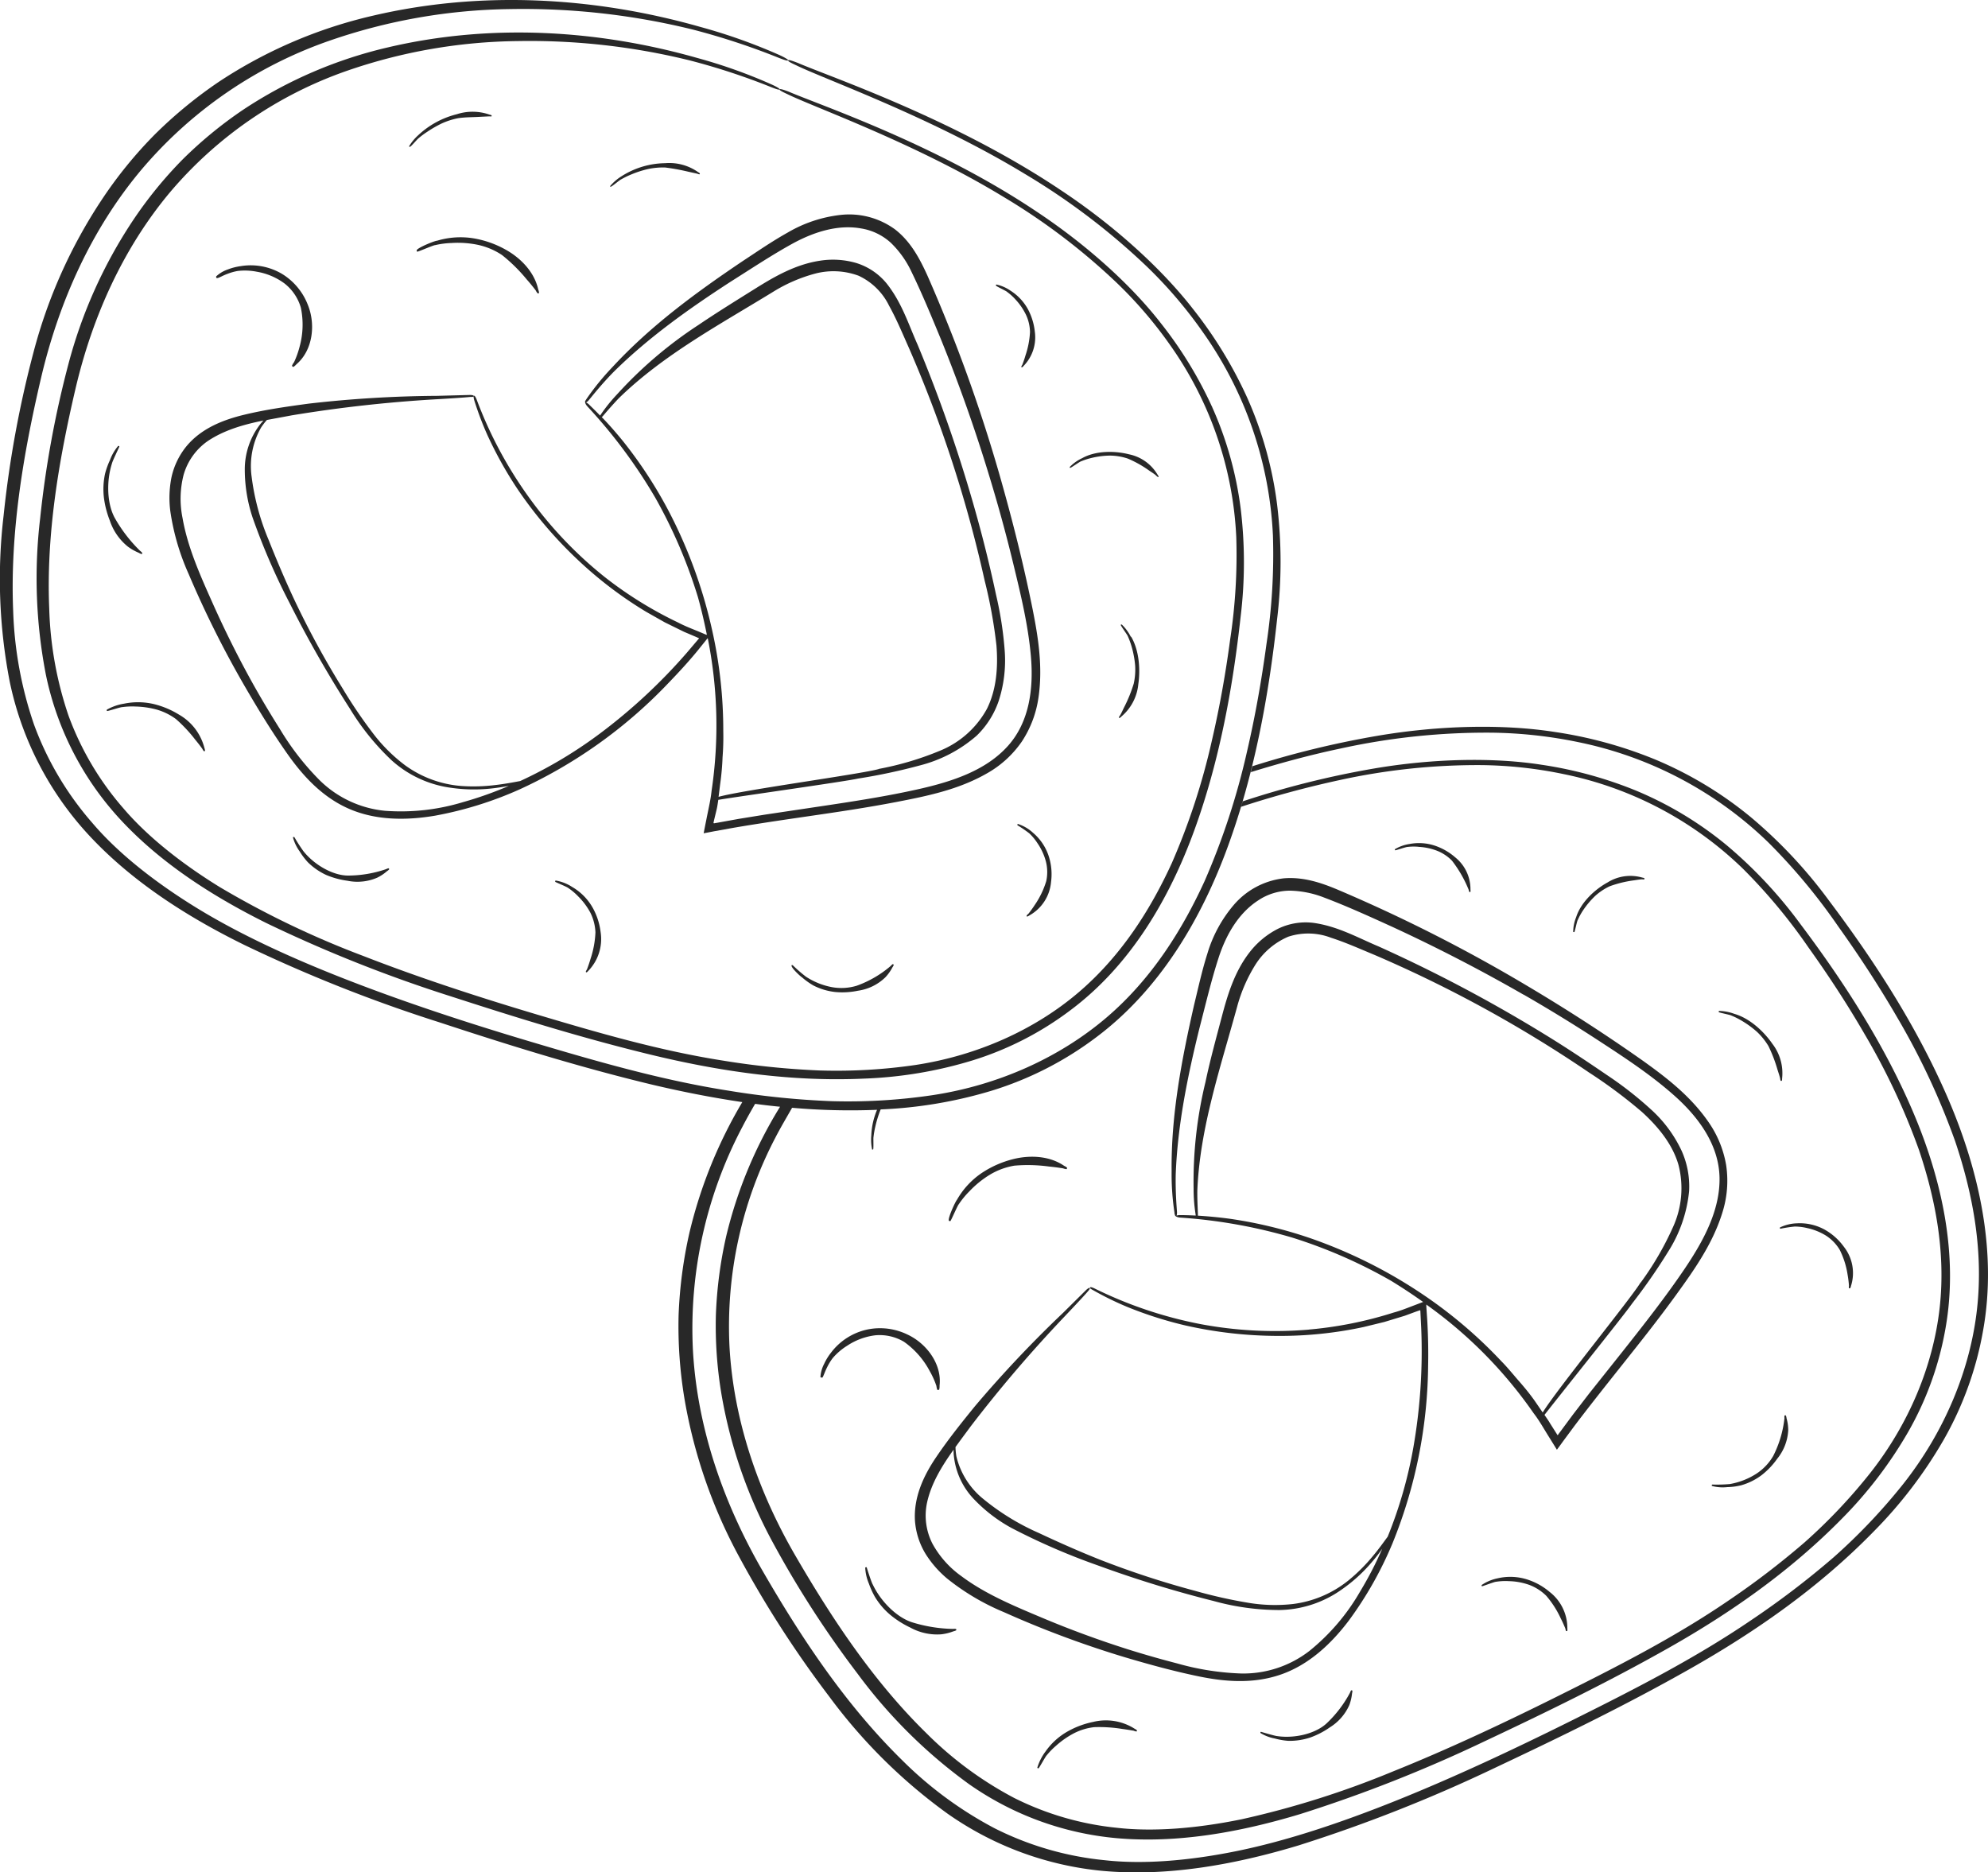 <svg xmlns="http://www.w3.org/2000/svg" viewBox="0 0 363.42 342.26"><defs><style>.cls-1{fill:#282828;}</style></defs><g id="Layer_2" data-name="Layer 2"><g id="POST_1" data-name="POST 1"><path class="cls-1" d="M298.91,144.41l.25.11h0Z"/><path class="cls-1" d="M302.36,138.75l.26.11h0Z"/><path class="cls-1" d="M234.64,160.56a14.15,14.15,0,0,0-9.13,4.9,24.44,24.44,0,0,0-4.8,8.88c-1,3.16-1.67,6.28-2.43,9.39-2.27,10-4.22,20.13-4.1,30.41a46.17,46.17,0,0,0,.52,7.5c0,.11,0,.23.05.32h0c.06.27.12.34.2.37s.18.18.76.24a94.92,94.92,0,0,1,20.49,3.65,91,91,0,0,1,18.07,7.89c2,1.22,4,2.54,5.92,3.91l-.11,0-1.49.57c-1.27.48-2.52,1-3.82,1.34a71.5,71.5,0,0,1-15.62,3.12h.11a73.65,73.65,0,0,1-19.76-1A76.45,76.45,0,0,1,200,235.48c-.36-.16-.66-.25-.72-.14s0,.21.51.48a56.43,56.43,0,0,0,6.28,3.08,71.4,71.4,0,0,0,10.59,3.38,77.3,77.3,0,0,0,17.05,1.92,72.68,72.68,0,0,0,15.55-1.62l3.81-.93,3.75-1.14,1.84-.68.65-.23c.11,0,.33-.19.34,0l.16,3.22a102.16,102.16,0,0,1-1.44,21.78,80.31,80.31,0,0,1-4.69,16.3c-.74,1-1.72,2.38-2.79,3.64a31.62,31.62,0,0,1-4.39,4.36,20.14,20.14,0,0,1-10.15,4.31,29.63,29.63,0,0,1-7.88-.18,89.16,89.16,0,0,1-10.08-2.25,164.62,164.62,0,0,1-17.27-5.66c-3.72-1.48-7.46-3.13-11.16-4.87a43.63,43.63,0,0,1-10.2-6.24,14.26,14.26,0,0,1-4.92-7.76,11.84,11.84,0,0,1-.17-1.73c.91-1.27,1.85-2.52,2.76-3.76a247.32,247.32,0,0,1,17.08-20c2.08-2.19,3.69-3.91,4.39-4.73l.18-.22h0c.18-.23.18-.32.12-.38s-.34.09-.63.36l-4.23,4.19A217.09,217.09,0,0,0,178.27,257c-2.49,3.06-4.93,6.1-7.17,9.42s-4.09,7.22-3.84,11.54a13.55,13.55,0,0,0,1.89,6,19.09,19.09,0,0,0,4.06,4.65,42.85,42.85,0,0,0,10.32,6.09,183.78,183.78,0,0,0,22,8.21c4.31,1.28,8.8,2.53,13.58,3.52s10,1.43,15.09-.35,9.15-5.58,12.38-9.85a67.52,67.52,0,0,0,8-14.17,88.24,88.24,0,0,0,6.49-32.44c.06-2.77,0-5.54-.16-8.29l-.17-2.52,0-.34a80.94,80.94,0,0,1,19.63,19.88c1,1.28,1.8,2.74,2.85,4.41l1.24,2,.15.25.16-.22.33-.44.65-.9,2.11-2.85c2.59-3.43,5.56-7.17,8.73-11.16s6.55-8.23,9.83-12.76,6.66-9.3,8.42-14.95a19.25,19.25,0,0,0,.71-8.76,19.47,19.47,0,0,0-3.32-8c-3.28-4.7-7.69-8.05-11.8-11-8.27-5.84-15.75-10.49-21.08-13.66a285.76,285.76,0,0,0-34.74-17.65C241.61,161.39,238.25,160.24,234.64,160.56Zm14,130.36a38.76,38.76,0,0,1-9.29,10.88,19.74,19.74,0,0,1-12.45,4.11,48.76,48.76,0,0,1-11.74-1.85c-3.52-.91-6.6-1.82-9.14-2.62-5.21-1.66-10.42-3.57-15.55-5.73s-10.37-4.33-14.73-7.6a17.77,17.77,0,0,1-5.27-5.91,11.27,11.27,0,0,1-1-7.52c.76-3.5,2.69-6.65,4.85-9.68,0,.33,0,.69.05,1.1A13.45,13.45,0,0,0,178,274a28,28,0,0,0,6.93,5.32,121.71,121.71,0,0,0,15.78,6.84,210.79,210.79,0,0,0,21.19,6.51,45.1,45.1,0,0,0,12,1.64,20.23,20.23,0,0,0,11.33-3.72l0,0a28.55,28.55,0,0,0,5.46-4.93c.74-.85,1.43-1.74,2-2.57A66.14,66.14,0,0,1,248.64,290.92Zm32-34.73c-.92-1.32-1.94-2.56-3-3.77s-2.05-2.45-3.17-3.58a84.12,84.12,0,0,0-14.19-12.1,89,89,0,0,0-20.8-10.42,81.4,81.4,0,0,0-14.5-3.51c-2.32-.32-4.37-.49-6-.59a1.15,1.15,0,0,0,0-.21c0-.76-.12-2.31-.1-4.37.46-11.46,4.24-22.51,7.29-33.66a28.47,28.47,0,0,1,3.33-7.64,13.26,13.26,0,0,1,6-5.11,11.66,11.66,0,0,1,7.83.19c2.65.85,5.32,2.05,8,3.16a233.21,233.21,0,0,1,39.17,21.48,90.47,90.47,0,0,1,9.68,7.22c2.94,2.68,5.56,5.86,6.65,9.63a17.1,17.1,0,0,1-1,11.41,55.23,55.23,0,0,1-5.91,10.15l0-.06c-1.45,2.55-15.54,19.85-17.9,23.79Zm-2.1-74.37c4.47,2.57,9.07,5.38,13.74,8.43s9.52,6.21,13.86,10.08,8.07,8.9,8.2,14.89-2.94,11.63-6.41,16.76-7.46,10.21-11.43,15.22l-6,7.54-2.93,3.81-2.52,3.4c-.11.11-.25.42-.33.38l-.22-.35-1.16-1.83c-.3-.52-.65-1-1-1.51,2.32-3,14.57-18.27,16-20.33a107.33,107.33,0,0,0,6.61-9.51,25.14,25.14,0,0,0,3.83-11.06,15.92,15.92,0,0,0-1.35-7.34,23.75,23.75,0,0,0-5.48-7.47,66.14,66.14,0,0,0-8.15-6.39c-2.93-2-6-4.06-9.07-6A269,269,0,0,0,252,173c-3.75-1.57-7.37-3.65-11.8-4.29a11.54,11.54,0,0,0-6.6,1.08,15.32,15.32,0,0,0-5.13,4.24c-2.76,3.52-4.05,7.77-5.1,11.76s-2.16,8-3,12a76.87,76.87,0,0,0-2.17,19.52,29.7,29.7,0,0,0,.38,4.78.36.36,0,0,0,0,.11c-1.22-.06-2.19-.08-2.81-.08a1.84,1.84,0,0,0-.68.09,1.94,1.94,0,0,0,.07-.68c-.08-1.19-.29-3.63-.23-6.85.34-9,2.15-17.85,4.31-26.62,1.13-4.35,2.18-8.85,3.55-13.05s3.64-8.09,7.19-10.4a10.53,10.53,0,0,1,5.8-1.8,18.07,18.07,0,0,1,6.25,1.25c4.14,1.56,8.33,3.47,12.42,5.33Q266.78,175.08,278.51,181.82Z"/><path class="cls-1" d="M260.19,236.67l.09.07h0Z"/><path class="cls-1" d="M150.67,249.29a6.08,6.08,0,0,0-.69,2.4c0,.05.05.1.16.12s.17,0,.21,0c.18-.23.45-1.09.85-1.87a10.08,10.08,0,0,1,1-1.65,11.14,11.14,0,0,1,2.63-2.27,11.92,11.92,0,0,1,5.17-1.93,8.73,8.73,0,0,1,5.25,1.18,15.34,15.34,0,0,1,4.72,5.38,15,15,0,0,1,1.21,2.69,3.14,3.14,0,0,0,.17.73l0,0h0s.08,0,.17,0,.16,0,.18-.09a2.81,2.81,0,0,0,.06-.71c.45-3.94-2.41-7.71-5.87-9.32a11.45,11.45,0,0,0-7.33-.92,11.29,11.29,0,0,0-6.62,4.2v0A10.21,10.21,0,0,0,150.67,249.29Z"/><path class="cls-1" d="M173.44,223.09s0,.08.13.11.14,0,.18,0c.26-.4,1.29-2.83,1.53-3.08a15.54,15.54,0,0,1,1.92-2.34,18.14,18.14,0,0,1,3.76-3.05,12.78,12.78,0,0,1,4.47-1.65,28.67,28.67,0,0,1,6.35.16c.84.08,1.68.19,2.55.33a2.66,2.66,0,0,0,.63.15h0s.06-.05.09-.12,0-.14,0-.17a2.56,2.56,0,0,0-.52-.32c-2.69-1.85-6.29-2-9.38-1.21a18.4,18.4,0,0,0-5.68,2.52,14.62,14.62,0,0,0-4.52,4.88h0C174.68,219.58,173.32,222.51,173.44,223.09Z"/><path class="cls-1" d="M159.94,291.9a13.2,13.2,0,0,0,2.82,3.3,17.31,17.31,0,0,0,3.64,2.31,10.2,10.2,0,0,0,5.65,1.24,9.06,9.06,0,0,0,2.24-.55,2,2,0,0,0,.52-.19h0a.18.18,0,0,0,0-.13c0-.08-.05-.11-.09-.12a2.15,2.15,0,0,0-.5,0,26.75,26.75,0,0,1-7.45-1.2c-2.8-.88-5.74-3.78-7.22-6.91-.21-.3-1-2.74-1.11-3.15a.14.14,0,0,0-.15,0c-.08,0-.11,0-.12.08a8.44,8.44,0,0,0,.67,2.9A15.16,15.16,0,0,0,159.94,291.9Z"/><path class="cls-1" d="M189.63,323.12s0,.08.1.11.11,0,.14,0c.25-.3,1.27-2.19,1.48-2.37a13.63,13.63,0,0,1,1.72-1.76,16,16,0,0,1,3.23-2.25,10.79,10.79,0,0,1,3.72-1.13,26.18,26.18,0,0,1,5.16.33c.68.09,1.36.2,2.07.32a1.67,1.67,0,0,0,.5.14h0s.05,0,.08-.09,0-.11,0-.14a2.18,2.18,0,0,0-.41-.27,9.79,9.79,0,0,0-7.58-1.25,16,16,0,0,0-4.72,1.77,12.35,12.35,0,0,0-4,3.65h0A9.5,9.5,0,0,0,189.63,323.12Z"/><path class="cls-1" d="M247.13,309a.13.13,0,0,0-.14,0,2.4,2.4,0,0,0-.2.42,21.65,21.65,0,0,1-4.27,5.6c-2,1.87-5.78,2.8-9,2.34-.33,0-2.63-.68-3-.79,0,0-.07,0-.1.09s0,.1,0,.13a7.59,7.59,0,0,0,2.61,1,12.77,12.77,0,0,0,2.47.43,11.89,11.89,0,0,0,4-.6,14.88,14.88,0,0,0,3.6-1.86,9.15,9.15,0,0,0,3.57-4.09,8.55,8.55,0,0,0,.49-2.1,2.22,2.22,0,0,0,.07-.52v0h0S247.19,309,247.13,309Z"/><path class="cls-1" d="M270.85,289.74s0,.06,0,.13.06.09.11.09c.36-.09,2.27-.83,2.55-.82a10.9,10.9,0,0,1,2.35-.11,11.9,11.9,0,0,1,3.69.68,8.78,8.78,0,0,1,3.12,2,17.56,17.56,0,0,1,2.65,4.14c.3.58.57,1.19.83,1.82a2.45,2.45,0,0,0,.14.48l0,0h0a.14.14,0,0,0,.12,0c.07,0,.1,0,.11-.07a2.71,2.71,0,0,0,0-.47,8.35,8.35,0,0,0-3.26-6.63,11.93,11.93,0,0,0-4.28-2.32,10.21,10.21,0,0,0-5.2-.15h0A8.1,8.1,0,0,0,270.85,289.74Z"/><path class="cls-1" d="M313,271.37s-.06,0-.07.12,0,.11,0,.13a7.56,7.56,0,0,0,2.85.22,11.58,11.58,0,0,0,2.54-.34,11.34,11.34,0,0,0,3.73-1.86,14.06,14.06,0,0,0,2.85-3,9,9,0,0,0,2-5.2,8,8,0,0,0-.31-2.19,1.89,1.89,0,0,0-.13-.52v0h0s-.06,0-.12,0a.12.12,0,0,0-.13.07,2.44,2.44,0,0,0,0,.47,20.06,20.06,0,0,1-2.05,6.87,9.65,9.65,0,0,1-3.21,3.33,13.15,13.15,0,0,1-4.72,1.81h0A27.39,27.39,0,0,1,313,271.37Z"/><path class="cls-1" d="M325.38,224.38s0,.06,0,.13.05.1.1.1a24.27,24.27,0,0,1,2.6-.4,9.83,9.83,0,0,1,2.29.28,10.88,10.88,0,0,1,3.42,1.37,7.94,7.94,0,0,1,2.52,2.6,15.26,15.26,0,0,1,1.45,4.59A17.3,17.3,0,0,1,338,235a1.9,1.9,0,0,0,0,.49v0h0a.19.19,0,0,0,.1,0c.07,0,.11,0,.13,0a1.93,1.93,0,0,0,.15-.44,7.78,7.78,0,0,0-1.31-7.15,10.92,10.92,0,0,0-3.6-3.18,9.45,9.45,0,0,0-5-1.1h0A7.67,7.67,0,0,0,325.38,224.38Z"/><path class="cls-1" d="M314.26,184.79s-.06,0-.06.11,0,.1,0,.12c.31.15,2.13.49,2.33.63a13.91,13.91,0,0,1,1.89.95,17.57,17.57,0,0,1,2.75,2,12.16,12.16,0,0,1,2.12,2.63,26.4,26.4,0,0,1,1.61,4.17c.17.57.38,1.13.52,1.73a1.59,1.59,0,0,0,.1.44v0h0a.13.13,0,0,0,.1,0c.07,0,.1,0,.11,0a1.61,1.61,0,0,0,.05-.42A8.81,8.81,0,0,0,324,190.8c-1.44-2.09-4-4.62-6.95-5.47h0A8.67,8.67,0,0,0,314.26,184.79Z"/><path class="cls-1" d="M287.59,170.32s0,.05.1.06.1,0,.12,0c.14-.3.48-2.05.63-2.24a11.57,11.57,0,0,1,1-1.8,15.73,15.73,0,0,1,2.12-2.52,10.67,10.67,0,0,1,2.7-1.81,20.65,20.65,0,0,1,4.18-1.05c.56-.07,1.14-.19,1.73-.22a1.76,1.76,0,0,0,.44,0h0a.19.19,0,0,0,0-.1c0-.06,0-.09,0-.11a2,2,0,0,0-.39-.11,7.85,7.85,0,0,0-6.35.89c-2.16,1.18-4.83,3.5-5.74,6.35h0A7.32,7.32,0,0,0,287.59,170.32Z"/><path class="cls-1" d="M255,155.23s0,.06,0,.12,0,.08.1.08c.32-.06,2-.64,2.28-.62a9.06,9.06,0,0,1,2.08,0,10.83,10.83,0,0,1,3.25.71,7.77,7.77,0,0,1,2.72,1.81,22.27,22.27,0,0,1,3.05,5.31,2.13,2.13,0,0,0,.13.42l0,0h0s.05,0,.1,0,.09,0,.1-.06a1.69,1.69,0,0,0,0-.42A7.47,7.47,0,0,0,266,156.7a11,11,0,0,0-3.74-2.13,9.22,9.22,0,0,0-4.59-.29h0A7.36,7.36,0,0,0,255,155.23Z"/><path class="cls-1" d="M356.2,201c-5.64-13.12-13.39-25.13-21.8-36.31a87.72,87.72,0,0,0-14.32-15.3,69.66,69.66,0,0,0-17.46-10.54,78.37,78.37,0,0,0-18.4-5.05c-9.26-1.45-21-1.25-32.51.72a169.78,169.78,0,0,0-22.78,5.55c-.08.36-.18.72-.28,1.08,5.21-1.61,10.77-3.14,16.4-4.32a124.28,124.28,0,0,1,27.59-2.9,82.68,82.68,0,0,1,15.93,1.74A70,70,0,0,1,323.27,154,108.64,108.64,0,0,1,336,169.29c3.87,5.41,7.52,11,10.85,16.74a132.55,132.55,0,0,1,10.57,22.6c3,8.93,5.23,19.46,4,30.59s-5.9,22.41-13.46,32a107.07,107.07,0,0,1-12.76,13.45,156.82,156.82,0,0,1-15,11.44c-10.43,7.11-21.71,12.83-32.69,18.3s-21.77,10.51-32.12,14.67-20.28,7.46-29.41,9.31-17.4,2.41-24.13,1.64a57,57,0,0,1-20-5.81,70.36,70.36,0,0,1-17-12.53c-10.18-10-18.24-22.08-25.43-34.52S127.45,261,126.67,246.77a79,79,0,0,1,9-40.7c.75-1.45,1.55-2.88,2.37-4.29,1.52.2,3,.38,4.56.53A80.6,80.6,0,0,0,132.75,226a77.7,77.7,0,0,0-1.88,14.33,75.62,75.62,0,0,0,1,14.42,87.66,87.66,0,0,0,9.39,27.18A185.36,185.36,0,0,0,156.81,306a93,93,0,0,0,20.37,20.16A55.61,55.61,0,0,0,204,336c11,1,22.46-1,33.68-4.39a260.12,260.12,0,0,0,33.68-13.29c11.21-5.28,22.6-10.81,33.86-17.19s22.13-14,31.46-23.49a77.1,77.1,0,0,0,12.17-15.93,58.27,58.27,0,0,0,6.82-19c2.37-13.47-.74-27.28-6-39.57s-12.61-23.68-20.54-34.22a82.54,82.54,0,0,0-13.5-14.43,65.83,65.83,0,0,0-16.46-9.93,74.41,74.41,0,0,0-17.33-4.76c-8.74-1.37-19.8-1.17-30.65.68a165.2,165.2,0,0,0-24,6c-.11.34-.21.69-.31,1a180.59,180.59,0,0,1,18-4.88,117.77,117.77,0,0,1,26-2.74,77.71,77.71,0,0,1,15,1.65,65.91,65.91,0,0,1,32.71,17.26,101.8,101.8,0,0,1,12,14.41c3.65,5.1,7.09,10.36,10.23,15.78a123.84,123.84,0,0,1,10,21.3c2.82,8.42,4.94,18.34,3.76,28.83s-5.56,21.12-12.69,30.17a99.8,99.8,0,0,1-12,12.68,149,149,0,0,1-14.12,10.78c-9.83,6.7-20.47,12.09-30.82,17.25s-20.51,9.91-30.27,13.83a166.57,166.57,0,0,1-27.72,8.76c-8.59,1.76-16.4,2.28-22.74,1.56a53.94,53.94,0,0,1-18.86-5.48,66.37,66.37,0,0,1-16-11.81c-9.6-9.39-17.2-20.81-24-32.53s-11.25-24.73-12-38.09a74.47,74.47,0,0,1,8.44-38.36c.94-1.82,2-3.59,3-5.35a121.64,121.64,0,0,0,15.53.37,13.32,13.32,0,0,0-1.05,4.67h0a8.77,8.77,0,0,0,.15,2.59s0,.05.1,0,.09,0,.1-.05c.08-.3,0-2,.05-2.2A15.47,15.47,0,0,1,160,206a21.29,21.29,0,0,1,.91-3l.09-.2a81.73,81.73,0,0,0,20.34-3.44,61.88,61.88,0,0,0,19.07-9.76c11.62-8.7,19.24-21.64,24.1-35s7.43-27.48,8.95-41.39a87,87,0,0,0,0-21A69.17,69.17,0,0,0,228,72.7a78.26,78.26,0,0,0-9.95-16.27c-5.76-7.4-14.47-15.29-24.2-21.72-19.48-13.06-42.09-20.64-48-23.21-1-.38-1.71-.63-1.77-.48s.2.33,1.5.93c5.33,2.6,24.71,9.47,41.83,19.88a124.77,124.77,0,0,1,22.1,16.76,81.73,81.73,0,0,1,10.42,12.18,69.93,69.93,0,0,1,12.77,37.1,109.24,109.24,0,0,1-1.18,19.85c-.89,6.6-2.05,13.16-3.55,19.63a131.58,131.58,0,0,1-7.76,23.71c-3.93,8.57-9.5,17.77-18,25s-19.64,12.3-31.72,14.13A105.3,105.3,0,0,1,152,201.29a152.29,152.29,0,0,1-18.76-1.91c-12.47-1.95-24.61-5.5-36.36-9s-23.07-7.24-33.47-11.29-19.88-8.44-27.8-13.34-14.34-10.15-18.72-15.31A57.18,57.18,0,0,1,6.23,132.48a70.69,70.69,0,0,1-3.82-20.76c-.6-14.24,1.81-28.59,5.08-42.57S16.74,41.85,25.87,31A78.92,78.92,0,0,1,60.26,7.43a104.58,104.58,0,0,1,33-5.77,129.58,129.58,0,0,1,33.49,3.77,128.72,128.72,0,0,1,15.71,5.18l.67.25h0c.7.25.89.25.94.15s-.62-.51-1.56-.94a102.21,102.21,0,0,0-14.45-5.14C108.79-.55,88-1.79,68.12,2.88a86.08,86.08,0,0,0-28,12A81.24,81.24,0,0,0,28.28,24.6a78.85,78.85,0,0,0-9.67,11.9A93,93,0,0,0,6.14,64.34,195.08,195.08,0,0,0,.66,94.24a98.69,98.69,0,0,0,1.12,30.38,58.93,58.93,0,0,0,13.6,27.09c7.79,8.75,18.1,15.52,29.24,21a273.16,273.16,0,0,0,35.71,14.17C92.84,191,105.66,195,119,198.22c5.47,1.3,11.05,2.41,16.7,3.24a85.29,85.29,0,0,0-9.65,23.81,81.87,81.87,0,0,0-2,15.21,80.66,80.66,0,0,0,1.09,15.29,93.36,93.36,0,0,0,10,28.84,196.45,196.45,0,0,0,16.47,25.54,98.36,98.36,0,0,0,21.62,21.39A58.92,58.92,0,0,0,201.64,342c11.67,1.05,23.83-1.07,35.73-4.66a276.09,276.09,0,0,0,35.74-14.1c11.89-5.61,24-11.47,35.92-18.23s23.48-14.81,33.38-24.94a81.85,81.85,0,0,0,12.92-16.9A61.87,61.87,0,0,0,362.56,243C365.08,228.7,361.78,214.05,356.2,201Z"/><path class="cls-1" d="M142.52,16.33c-.06.13.19.31,1.42.88,5,2.45,23.28,8.92,39.42,18.73a116.8,116.8,0,0,1,20.83,15.8A77.53,77.53,0,0,1,214,63.21a66,66,0,0,1,12,35,103,103,0,0,1-1.12,18.7c-.83,6.22-1.93,12.41-3.35,18.51a123.3,123.3,0,0,1-7.31,22.34c-3.7,8.08-9,16.76-17,23.6s-18.51,11.59-29.9,13.32a99.93,99.93,0,0,1-17.44,1,146.28,146.28,0,0,1-17.68-1.8c-11.76-1.84-23.19-5.19-34.28-8.5s-21.73-6.82-31.53-10.64a166.32,166.32,0,0,1-26.21-12.58c-7.47-4.6-13.52-9.57-17.65-14.43a54,54,0,0,1-10-16.9A66.45,66.45,0,0,1,9,111.24c-.57-13.42,1.71-26.95,4.79-40.13s8.71-25.73,17.32-36a74.41,74.41,0,0,1,32.41-22.2A98.47,98.47,0,0,1,94.6,7.51a122.25,122.25,0,0,1,31.56,3.55A121.48,121.48,0,0,1,141,15.94l.64.24h0c.67.24.85.24.89.14s-.58-.48-1.47-.88a94.61,94.61,0,0,0-13.62-4.85C109.25,5.42,89.62,4.26,70.92,8.66A81.08,81.08,0,0,0,44.54,20a76.57,76.57,0,0,0-11.17,9.16,76.06,76.06,0,0,0-9.12,11.22A87.74,87.74,0,0,0,12.5,66.58,185.43,185.43,0,0,0,7.34,94.76,92.42,92.42,0,0,0,8.4,123.4a55.52,55.52,0,0,0,12.81,25.53c7.34,8.25,17.06,14.63,27.56,19.84a257.4,257.4,0,0,0,33.65,13.36c11.79,3.82,23.88,7.59,36.45,10.64s25.69,5,39,4.4a77.31,77.31,0,0,0,19.78-3.29,58.17,58.17,0,0,0,18-9.19c11-8.2,18.14-20.4,22.71-33s7-25.9,8.44-39a82.16,82.16,0,0,0,0-19.76,65.64,65.64,0,0,0-5.2-18.5,74.3,74.3,0,0,0-9.38-15.34c-5.43-7-13.64-14.4-22.81-20.47-18.36-12.31-39.67-19.45-45.24-21.87C143.29,16.42,142.58,16.19,142.52,16.33Z"/><path class="cls-1" d="M221.51,74.21c0,.08.07.17.11.25h0Z"/><path class="cls-1" d="M227.9,72.43l.11.27h0Z"/><path class="cls-1" d="M112,67.06a47.14,47.14,0,0,0-4.75,5.82l-.18.28h0c-.14.24-.14.33-.1.4s0,.27.39.71A94.69,94.69,0,0,1,119.8,91a91.26,91.26,0,0,1,7.78,18.13c.64,2.27,1.17,4.58,1.64,6.9l-.11,0-1.47-.62c-1.26-.51-2.51-1-3.71-1.63a71.8,71.8,0,0,1-13.52-8.41l.09.07A73.74,73.74,0,0,1,96.8,91.06a76.05,76.05,0,0,1-9.7-18.12c-.16-.37-.32-.63-.44-.6s-.12.18,0,.71a57,57,0,0,0,2.47,6.54,71.57,71.57,0,0,0,5.41,9.71,77,77,0,0,0,11.12,13.07,73.1,73.1,0,0,0,12.45,9.46l3.41,1.93,3.52,1.73,1.81.77.63.27c.08.07.37.09.28.2l-2.09,2.46a101.94,101.94,0,0,1-16,14.9,81.08,81.08,0,0,1-14.57,8.68c-1.25.24-2.88.54-4.53.73a32.4,32.4,0,0,1-6.18.18,20.1,20.1,0,0,1-10.35-3.8,29.84,29.84,0,0,1-5.62-5.53,88.17,88.17,0,0,1-5.81-8.54,163.34,163.34,0,0,1-8.72-16c-1.7-3.61-3.3-7.38-4.81-11.18A43.8,43.8,0,0,1,46,87.15a14.24,14.24,0,0,1,1.73-9,12.34,12.34,0,0,1,1.06-1.38l4.57-.85A250.92,250.92,0,0,1,79.52,73c3-.17,5.37-.33,6.44-.44l.28,0h0c.29,0,.36-.1.35-.2s-.31-.16-.7-.16l-6,.16a216.93,216.93,0,0,0-23.43,1.42c-3.91.53-7.78,1.07-11.68,2s-7.93,2.47-10.69,5.79a13.55,13.55,0,0,0-2.74,5.67,19.13,19.13,0,0,0-.22,6.17,43,43,0,0,0,3.35,11.5A185.31,185.31,0,0,0,45,125.89c2.26,3.88,4.69,7.86,7.49,11.85s6.34,7.92,11.25,10.08S74.22,150,79.5,149.11a67.48,67.48,0,0,0,15.55-4.84A88.18,88.18,0,0,0,122,125.06c1.93-2,3.79-4,5.55-6.15l1.61-2,.22-.26a81.15,81.15,0,0,1,.7,27.93c-.16,1.6-.56,3.22-.94,5.17q-.23,1.13-.45,2.28l-.06.29.27-.05.54-.1,1.08-.21,3.5-.63c4.23-.73,9-1.43,14-2.16s10.41-1.52,15.9-2.58,11.22-2.22,16.36-5.14a19.11,19.11,0,0,0,6.52-5.9,19.59,19.59,0,0,0,3.05-8.1c.82-5.67-.1-11.13-1.08-16.09-2-9.91-4.3-18.42-6-24.39a286.35,286.35,0,0,0-13.25-36.64c-1.37-3-3-6.14-5.88-8.38a14.19,14.19,0,0,0-10-2.66A24.46,24.46,0,0,0,144,42.51c-2.9,1.62-5.52,3.44-8.19,5.19C127.34,53.4,119,59.49,112,67.06ZM84.6,146.64a39.06,39.06,0,0,1-14.23,1.57,19.72,19.72,0,0,1-11.88-5.53,48.4,48.4,0,0,1-7.3-9.38c-1.94-3.07-3.57-5.84-4.87-8.16-2.67-4.78-5.15-9.74-7.42-14.82s-4.6-10.25-5.53-15.63a17.56,17.56,0,0,1,.2-7.91A11.29,11.29,0,0,1,38,80.61c3-2,6.51-3,10.16-3.74-.22.24-.46.51-.71.84a13.45,13.45,0,0,0-2.7,8.23,27.9,27.9,0,0,0,1.41,8.62A120.7,120.7,0,0,0,53,110.35,211.78,211.78,0,0,0,64,129.6,44.94,44.94,0,0,0,71.61,139a20.19,20.19,0,0,0,10.8,5h0a29.21,29.21,0,0,0,7.36.14c1.12-.12,2.23-.29,3.25-.48A66.94,66.94,0,0,1,84.6,146.64Zm45.56-31.55a88.31,88.31,0,0,0-8-21.82A80.61,80.61,0,0,0,114,80.78c-1.47-1.82-2.84-3.35-4-4.54a1.53,1.53,0,0,0,.16-.13c.5-.58,1.5-1.77,2.91-3.26,8.18-8,18.5-13.51,28.35-19.56A28.53,28.53,0,0,1,149.07,50a13.2,13.2,0,0,1,7.88.4,11.69,11.69,0,0,1,5.59,5.5c1.35,2.43,2.47,5.13,3.64,7.75A232.9,232.9,0,0,1,180,106.12,89.5,89.5,0,0,1,182.16,118c.31,4,0,8.08-1.74,11.57a17.14,17.14,0,0,1-8.54,7.64,55.8,55.8,0,0,1-11.26,3.35l.08,0c-2.81.87-24.92,3.85-29.34,5.1.11-.82.2-1.64.31-2.47a47.66,47.66,0,0,0,.42-4.78,47.48,47.48,0,0,0,.13-4.77A83.29,83.29,0,0,0,130.16,115.09Zm14.91-70.66c3.87-2.08,8.19-3.42,12.35-2.67a10.52,10.52,0,0,1,5.47,2.66,17.9,17.9,0,0,1,3.7,5.19c1.95,4,3.69,8.23,5.41,12.39q5.1,12.57,9,25.52c1.5,4.94,2.93,10.13,4.24,15.55s2.7,11.05,3.21,16.84-.2,12-4.21,16.46-10.1,6.47-16.14,7.84-12.43,2.34-18.75,3.28l-9.5,1.42-4.75.77-4.16.75c-.16,0-.47.14-.51,0l.08-.4L131,148c.14-.59.22-1.19.31-1.79,3.77-.63,23.12-3.34,25.55-3.89a106.26,106.26,0,0,0,11.33-2.41,25.25,25.25,0,0,0,10.36-5.44,16,16,0,0,0,4-6.29,23.89,23.89,0,0,0,1.12-9.19,65.46,65.46,0,0,0-1.58-10.24c-.74-3.48-1.57-7-2.5-10.58A268.62,268.62,0,0,0,167.74,63c-1.66-3.71-2.88-7.7-5.67-11.2a11.59,11.59,0,0,0-5.56-3.73,15.21,15.21,0,0,0-6.63-.41c-4.43.67-8.27,2.88-11.77,5.07s-7,4.35-10.41,6.66a76.75,76.75,0,0,0-14.94,12.74,29.6,29.6,0,0,0-3,3.75l-.06.09c-.84-.88-1.54-1.55-2-2a1.79,1.79,0,0,0-.56-.4,1.57,1.57,0,0,0,.52-.45c.76-.91,2.27-2.84,4.52-5.14,6.39-6.32,13.78-11.55,21.36-16.47C137.35,49.11,141.19,46.55,145.07,44.43Z"/><path class="cls-1" d="M130.14,115s0,.08,0,.11v0Z"/><path class="cls-1" d="M39.71,50.83c.29,0,1.07-.49,1.9-.78a9.71,9.71,0,0,1,1.86-.52,11.21,11.21,0,0,1,3.47.14A11.82,11.82,0,0,1,52,51.81a8.68,8.68,0,0,1,3,4.44,15.19,15.19,0,0,1-.24,7.16,16.13,16.13,0,0,1-1,2.79,2.7,2.7,0,0,0-.38.65v0h0a.21.21,0,0,0,.09.14c.09.08.15.09.19.07a3.1,3.1,0,0,0,.54-.48c3-2.57,3.52-7.27,2.09-10.82a11.49,11.49,0,0,0-4.71-5.68A11.24,11.24,0,0,0,44,48.65h0a10.42,10.42,0,0,0-2.34.6,6,6,0,0,0-2.14,1.27s0,.11,0,.2S39.64,50.84,39.71,50.83Z"/><path class="cls-1" d="M79.91,44h0c-.43,0-3.43,1.22-3.73,1.72,0,0,0,.09,0,.17s.08.12.14.11c.47-.11,2.88-1.18,3.23-1.19a15.22,15.22,0,0,1,3-.39,17.83,17.83,0,0,1,4.83.34,12.8,12.8,0,0,1,4.39,1.86,29.79,29.79,0,0,1,4.52,4.46c.56.63,1.1,1.29,1.64,2a2.37,2.37,0,0,0,.35.54l0,0h0a.26.26,0,0,0,.14,0c.09,0,.12-.08.12-.13a2.43,2.43,0,0,0-.15-.58c-.7-3.2-3.22-5.77-6-7.3a18,18,0,0,0-5.86-2.05A14.84,14.84,0,0,0,79.91,44Z"/><path class="cls-1" d="M75,26.81c.27-.16,1.35-1.45,1.54-1.56a15.53,15.53,0,0,1,1.55-1.15,21.07,21.07,0,0,1,2.7-1.55,13.64,13.64,0,0,1,2.93-.94c1.35-.21,2.75-.17,4.09-.26l1.65-.08a1.78,1.78,0,0,0,.41,0h0s0,0,0-.09,0-.09,0-.1a1.33,1.33,0,0,0-.36-.12,9.34,9.34,0,0,0-6-.08,15.91,15.91,0,0,0-7.05,3.83h0a9.07,9.07,0,0,0-1.66,2s0,.06,0,.1S75,26.83,75,26.81Z"/><path class="cls-1" d="M111.7,34.12c.3-.12,1.63-1.26,1.85-1.33a15.75,15.75,0,0,1,1.8-.88,18.93,18.93,0,0,1,3.07-1,13.06,13.06,0,0,1,3.19-.29,38.91,38.91,0,0,1,4.18.76l1.67.37a1.72,1.72,0,0,0,.41.12h0a.14.14,0,0,0,.06-.08c0-.05,0-.09,0-.11a2.35,2.35,0,0,0-.33-.23,9.14,9.14,0,0,0-6-1.62,15.19,15.19,0,0,0-8,2.4h0A8.72,8.72,0,0,0,111.55,34s0,.06,0,.11S111.66,34.14,111.7,34.12Z"/><path class="cls-1" d="M23.39,99.93a9.69,9.69,0,0,0,2,1.13,1.85,1.85,0,0,0,.51.22h0s.06,0,.09-.09,0-.11,0-.14a2,2,0,0,0-.36-.34,26.68,26.68,0,0,1-4.63-6c-1.43-2.56-1.59-6.69-.53-10,.06-.36,1.17-2.66,1.35-3.06a.16.16,0,0,0-.08-.12c-.07,0-.11-.06-.15,0a8.56,8.56,0,0,0-1.49,2.58,13.9,13.9,0,0,0-.9,2.51A13.35,13.35,0,0,0,19,91a17.14,17.14,0,0,0,1.08,4.17A10.24,10.24,0,0,0,23.39,99.93Z"/><path class="cls-1" d="M32.72,130.63a15.91,15.91,0,0,0-4.65-1.94,12.62,12.62,0,0,0-5.4-.06h0a9.41,9.41,0,0,0-3.15,1.1s0,.07,0,.14,0,.1.1.1c.39-.05,2.42-.72,2.71-.71a13.41,13.41,0,0,1,2.45-.11,16.18,16.18,0,0,1,3.9.57,11.08,11.08,0,0,1,3.48,1.72,26.2,26.2,0,0,1,3.53,3.77c.44.53.87,1.08,1.29,1.66a2.11,2.11,0,0,0,.28.44h0a.19.19,0,0,0,.12,0c.08,0,.1-.06.1-.1a2,2,0,0,0-.11-.48A9.8,9.8,0,0,0,32.72,130.63Z"/><path class="cls-1" d="M71,158.72a2,2,0,0,0-.43.16,21.65,21.65,0,0,1-6.94,1.17c-2.74,0-6.14-1.92-8.16-4.45h0A30.12,30.12,0,0,1,53.8,153s-.07,0-.14,0-.1.05-.1.1a7.86,7.86,0,0,0,1.21,2.52,13.28,13.28,0,0,0,1.51,2,11.93,11.93,0,0,0,3.35,2.32A15.28,15.28,0,0,0,63.52,161a9.12,9.12,0,0,0,5.41-.55,8,8,0,0,0,1.8-1.19,1.74,1.74,0,0,0,.4-.33v0h0a.15.15,0,0,0,0-.12C71.07,158.73,71,158.71,71,158.72Z"/><path class="cls-1" d="M108.28,165.81a10.17,10.17,0,0,0-3.69-3.68h0a7.88,7.88,0,0,0-3-1.17s-.07,0-.09.1,0,.11,0,.14c.33.18,2.23.95,2.42,1.15a11,11,0,0,1,1.79,1.52,12.41,12.41,0,0,1,2.23,3,8.86,8.86,0,0,1,.91,3.58,17.62,17.62,0,0,1-.9,4.84c-.18.63-.4,1.25-.64,1.9a1.87,1.87,0,0,0-.23.44v0h0a.16.16,0,0,0,.08.09.1.1,0,0,0,.13,0,2.44,2.44,0,0,0,.33-.33,8.36,8.36,0,0,0,2.17-7.06A12.06,12.06,0,0,0,108.28,165.81Z"/><path class="cls-1" d="M163.16,176.27a1.74,1.74,0,0,0-.35.32,19.8,19.8,0,0,1-6.2,3.6,9.66,9.66,0,0,1-4.62.24,13.08,13.08,0,0,1-4.68-1.91h0a26.79,26.79,0,0,1-2.41-2.1s-.07,0-.13,0-.09.08-.07.12c0,.45,1.68,2,1.92,2.12a13,13,0,0,0,2.09,1.49,11.48,11.48,0,0,0,4,1.19,14,14,0,0,0,4.14-.24,9,9,0,0,0,5-2.45,8,8,0,0,0,1.28-1.8,2.4,2.4,0,0,0,.26-.47v0h0s0,0-.08-.09S163.19,176.25,163.16,176.27Z"/><path class="cls-1" d="M188.83,152.22h0a7.43,7.43,0,0,0-2.74-1.6s-.07,0-.1.09,0,.1,0,.14a24.1,24.1,0,0,1,2.17,1.48,9.66,9.66,0,0,1,1.48,1.78,10.78,10.78,0,0,1,1.55,3.34,7.8,7.8,0,0,1,.07,3.62,15.68,15.68,0,0,1-2.09,4.34c-.35.54-.73,1.07-1.15,1.6a1.73,1.73,0,0,0-.34.35v0h0a.17.17,0,0,0,0,.11c0,.06.08.08.12.07a1.9,1.9,0,0,0,.41-.22,7.76,7.76,0,0,0,3.93-6.11,10.7,10.7,0,0,0-.45-4.78A9.42,9.42,0,0,0,188.83,152.22Z"/><path class="cls-1" d="M206.76,116.48a8.36,8.36,0,0,0-1.69-2.32s-.07,0-.12,0-.07.07-.06.11c.12.32,1.22,1.81,1.27,2a14.52,14.52,0,0,1,.73,2,18.05,18.05,0,0,1,.62,3.35,11.72,11.72,0,0,1-.26,3.36,26.26,26.26,0,0,1-1.67,4.15c-.27.52-.5,1.08-.81,1.62a1.44,1.44,0,0,0-.23.38v0h0s0,0,.05.09.09,0,.12,0a1.71,1.71,0,0,0,.32-.27,8.82,8.82,0,0,0,3.06-5.87c.37-2.51.23-6.11-1.34-8.75Z"/><path class="cls-1" d="M195.67,85.52c.31-.12,1.76-1.17,2-1.21a12.65,12.65,0,0,1,2-.63,14.93,14.93,0,0,1,3.27-.4,10.73,10.73,0,0,1,3.21.54,20,20,0,0,1,3.77,2.09c.46.33,1,.64,1.41,1a1.55,1.55,0,0,0,.33.28h0s.05,0,.09,0,.06-.07.06-.1a2.74,2.74,0,0,0-.22-.35,7.87,7.87,0,0,0-5.23-3.7c-2.39-.61-5.92-.74-8.53.71h0a7.61,7.61,0,0,0-2.27,1.61s0,.06,0,.11S195.63,85.53,195.67,85.52Z"/><path class="cls-1" d="M184.13,53.38a9.78,9.78,0,0,1,1.54,1.4,11.24,11.24,0,0,1,1.88,2.75,7.73,7.73,0,0,1,.74,3.18,15.91,15.91,0,0,1-.83,4.28q-.24.83-.57,1.68a1.58,1.58,0,0,0-.2.39v0h0a.23.23,0,0,0,.07.08c.05,0,.09,0,.11,0a2,2,0,0,0,.3-.3,7.49,7.49,0,0,0,2-6.23,11.17,11.17,0,0,0-1.27-4.11,9.31,9.31,0,0,0-3.15-3.35h0a7.19,7.19,0,0,0-2.6-1.14s-.06,0-.08.09,0,.09,0,.12C182.32,52.45,184,53.2,184.13,53.38Z"/></g></g></svg>